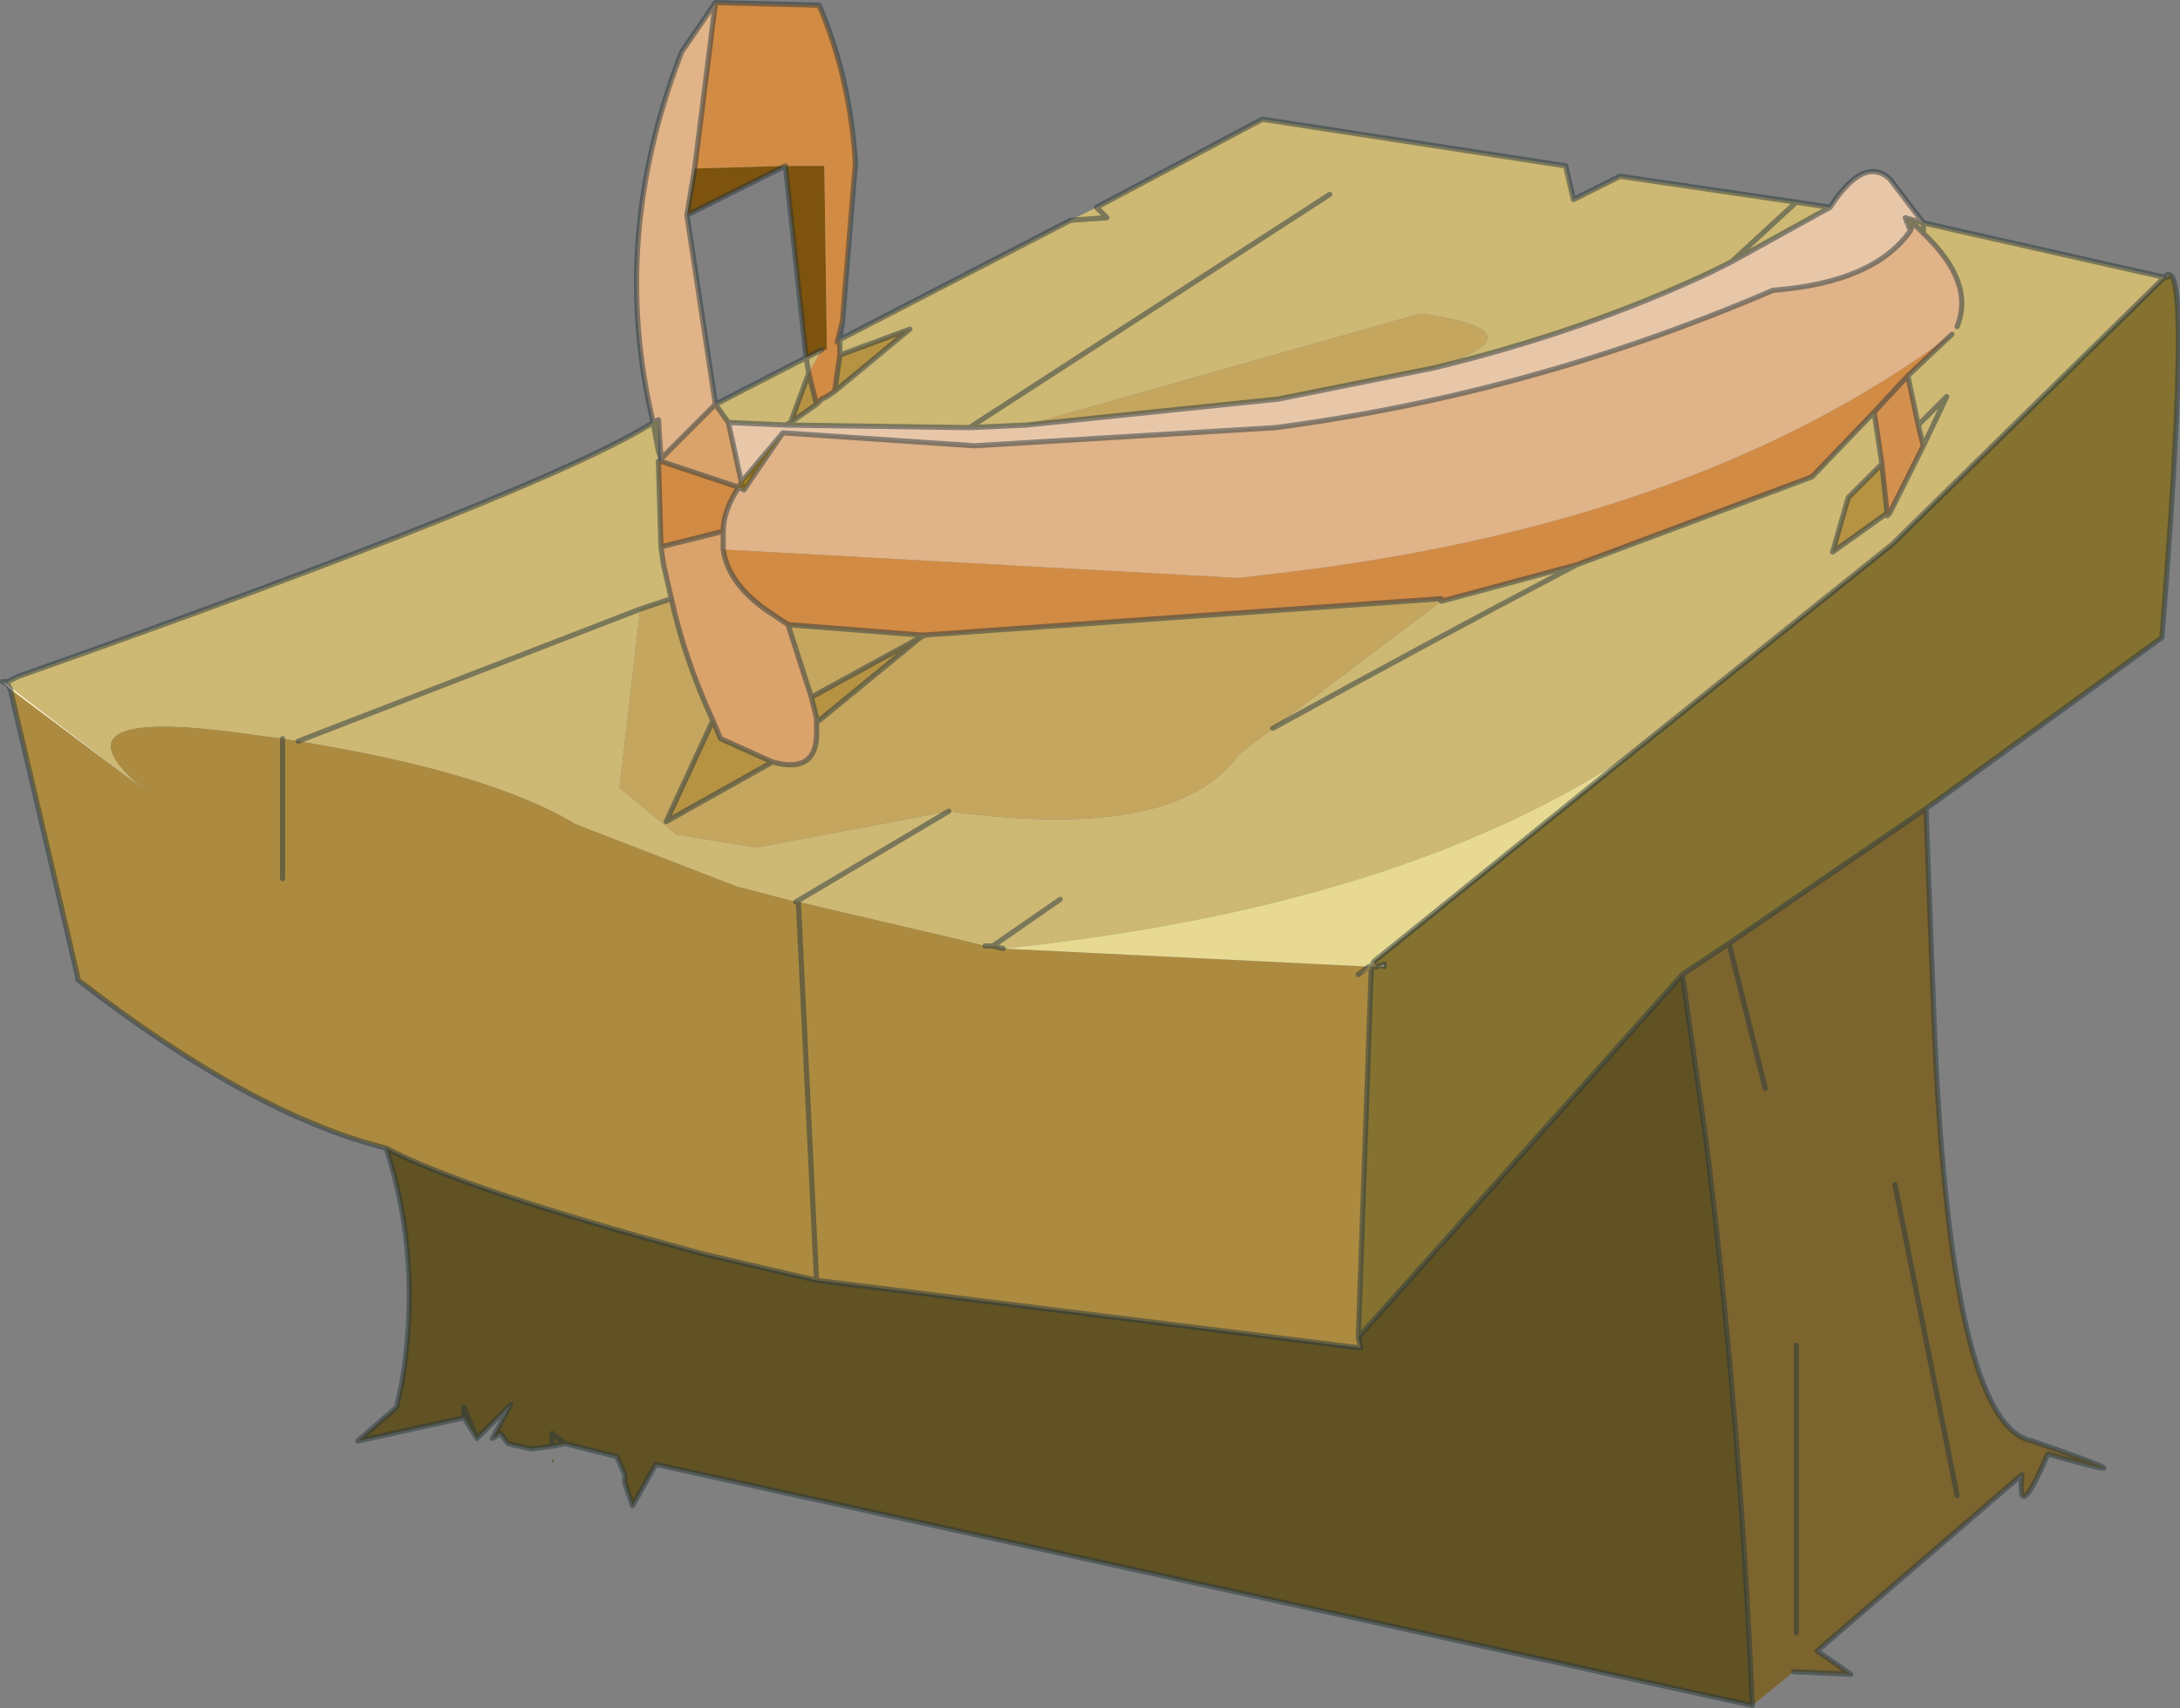 <?xml version="1.0" encoding="UTF-8" standalone="no"?>
<svg xmlns:xlink="http://www.w3.org/1999/xlink" height="32.95px" width="42.05px" xmlns="http://www.w3.org/2000/svg">
  <rect width="100%" height="100%" fill="#808080" stroke="none"/>
  <g transform="matrix(1.0, 0.0, 0.0, 1.0, 0.05, 0.05)">
    <path d="M0.15 13.25 L0.0 13.1 0.1 13.15 0.15 13.2 2.75 15.2 0.15 13.25 0.1 13.15 0.15 13.25 M26.65 18.6 L26.55 18.6 26.65 18.55 26.65 18.6 M26.2 25.95 L26.15 25.95 26.2 25.95" fill="#fceebe" fill-rule="evenodd" stroke="none"/>
    <path d="M41.75 5.25 L41.8 5.25 41.75 5.3 41.75 5.25 M26.5 18.6 L26.4 18.6 26.45 18.5 26.5 18.6 26.65 18.55 26.55 18.6 26.5 18.6 M26.15 18.75 L26.35 18.6 26.4 18.6 26.4 18.65 26.15 18.75" fill="#ecba48" fill-rule="evenodd" stroke="none"/>
    <path d="M15.05 8.3 L14.3 9.4 14.2 9.35 14.25 9.25 15.05 8.3 M36.4 9.85 L36.35 9.9 36.35 9.85 36.4 9.85 36.35 9.85 36.4 9.85 M14.3 9.4 L14.25 9.25 14.3 9.4" fill="#cf9716" fill-rule="evenodd" stroke="none"/>
    <path d="M0.1 13.1 L0.2 13.05 0.3 13.0 Q10.5 9.4 12.55 8.1 L12.65 8.05 12.65 8.65 12.65 8.85 12.7 10.5 12.75 10.85 12.9 11.5 12.3 11.7 11.9 15.15 13.0 16.05 14.55 16.3 18.25 15.6 Q22.65 16.2 23.85 14.5 L24.5 14.0 Q27.4 12.4 30.35 10.85 27.4 12.4 24.5 14.0 L27.75 11.55 30.35 10.85 34.9 9.15 36.1 7.9 36.25 8.9 35.6 9.55 35.3 10.6 36.35 9.85 36.35 9.9 36.4 9.85 37.05 8.55 36.95 8.15 37.5 7.6 37.05 8.55 37.5 7.6 36.95 8.15 36.75 7.2 37.6 6.4 37.7 6.25 Q38.05 5.4 37.05 4.45 L36.85 4.25 36.8 4.4 36.7 4.15 37.05 4.25 41.7 5.3 36.45 10.45 31.4 14.5 Q26.95 17.45 19.3 18.25 L19.1 18.2 18.95 18.2 18.55 18.1 15.35 17.35 15.3 17.35 18.25 15.6 15.3 17.35 14.15 17.05 11.05 15.85 Q9.4 14.85 5.7 14.25 L5.4 14.2 5.0 14.15 Q0.7 13.5 2.75 15.2 L0.15 13.2 0.1 13.15 0.1 13.1 M16.15 6.5 L20.6 4.2 21.1 3.95 24.3 2.25 30.15 3.15 30.3 3.8 31.2 3.35 34.6 3.85 35.25 3.95 33.35 5.0 32.95 5.2 Q30.5 6.35 27.6 7.05 29.8 6.35 27.35 6.0 L19.75 8.15 18.65 8.2 15.1 8.15 14.0 8.1 13.75 7.75 15.5 6.85 15.8 6.7 15.55 7.15 15.2 8.1 15.7 7.75 15.8 7.65 15.9 7.6 16.05 7.5 17.5 6.3 16.15 6.8 16.15 6.5 M37.05 4.25 L37.05 4.45 37.05 4.25 M34.6 3.85 L33.35 5.0 34.6 3.85 M20.4 17.3 L19.1 18.2 20.4 17.3 M20.6 4.2 L21.3 4.15 21.1 3.95 21.3 4.15 20.6 4.2 M15.1 8.15 L15.2 8.1 15.1 8.15 M12.65 8.65 L12.55 8.1 12.65 8.65 M15.7 13.85 L15.7 13.8 15.75 13.85 15.7 13.85 M15.5 6.85 L15.55 7.15 15.5 6.85 M17.7 12.25 L17.7 12.2 17.8 12.2 17.7 12.25 M12.3 11.7 L5.7 14.25 12.3 11.7 M25.6 3.7 L18.65 8.2 25.6 3.7" fill="#cdb874" fill-rule="evenodd" stroke="none"/>
    <path d="M7.4 22.1 Q4.8 21.45 1.45 18.85 L1.45 18.8 0.15 13.25 2.75 15.2 Q0.7 13.5 5.0 14.15 L5.4 14.2 5.7 14.25 Q9.4 14.85 11.05 15.85 L14.15 17.05 15.3 17.35 15.35 17.35 18.55 18.1 18.95 18.2 19.1 18.2 19.3 18.25 26.4 18.6 26.35 18.6 26.15 18.75 26.4 18.65 26.15 25.75 26.2 25.95 26.15 25.95 15.7 24.65 13.55 24.15 Q8.9 22.9 7.4 22.1 M5.4 14.2 L5.4 16.9 5.4 14.2 M15.7 24.65 L15.35 17.35 15.7 24.65" fill="#ac8b40" fill-rule="evenodd" stroke="none"/>
    <path d="M33.75 32.85 L12.6 28.2 12.15 29.0 12.0 28.55 12.0 28.4 11.85 28.05 10.85 27.8 10.6 27.85 10.2 27.9 9.75 27.8 9.6 27.6 9.45 27.7 9.8 27.05 9.15 27.7 8.9 27.3 6.85 27.75 7.6 27.1 7.7 26.65 Q8.1 24.25 7.4 22.1 8.9 22.9 13.55 24.15 L15.7 24.65 26.15 25.95 26.2 25.95 26.15 25.75 32.4 18.75 32.85 21.9 Q33.5 27.1 33.75 32.85 M10.85 27.8 L10.6 27.6 10.6 27.85 10.6 27.6 10.85 27.8 M10.65 28.15 L10.6 28.15 10.6 28.1 10.65 28.15 M9.15 27.7 L8.9 27.1 8.9 27.3 8.9 27.1 9.15 27.7" fill="#615223" fill-rule="evenodd" stroke="none"/>
    <path d="M26.45 18.5 L26.4 18.6 19.3 18.25 Q26.95 17.45 31.4 14.5 L26.45 18.5" fill="#e7d992" fill-rule="evenodd" stroke="none"/>
    <path d="M41.8 5.25 Q42.2 5.35 41.65 12.25 L37.1 15.55 33.3 18.15 32.4 18.75 26.15 25.75 26.4 18.65 26.4 18.6 26.5 18.6 26.45 18.5 31.4 14.5 36.45 10.45 41.7 5.3 41.75 5.3 41.8 5.25 M26.55 18.6 L26.65 18.6 26.65 18.55 26.5 18.6 26.55 18.6" fill="#857230" fill-rule="evenodd" stroke="none"/>
    <path d="M37.1 15.55 L37.25 19.5 Q37.55 27.45 39.15 27.75 41.75 28.65 39.45 28.0 38.85 29.4 38.95 28.4 L35.0 31.8 35.65 32.25 34.55 32.2 33.75 32.85 Q33.5 27.1 32.85 21.9 L32.4 18.75 33.3 18.15 37.1 15.55 M34.0 20.95 L33.3 18.15 34.0 20.95 M34.6 25.9 L34.6 31.45 34.6 25.9 M37.7 28.8 L36.5 22.8 37.7 28.8" fill="#7c642e" fill-rule="evenodd" stroke="none"/>
    <path d="M36.35 9.85 L35.3 10.6 35.6 9.55 36.25 8.9 36.35 9.85 M13.7 13.85 L13.85 14.2 14.85 14.65 12.8 15.8 13.7 13.85 M15.7 13.8 L15.6 13.4 17.7 12.25 15.75 13.85 15.7 13.8 M16.15 6.8 L17.5 6.3 16.05 7.5 16.15 6.8 M15.7 7.75 L15.2 8.1 15.55 7.15 15.7 7.75" fill="#b69343" fill-rule="evenodd" stroke="none"/>
    <path d="M13.2 4.1 L13.35 3.2 15.1 3.15 13.2 4.1 M15.8 6.7 L15.5 6.85 15.1 3.15 15.85 3.15 15.9 6.7 15.8 6.7" fill="#7d530d" fill-rule="evenodd" stroke="none"/>
    <path d="M27.6 7.05 L24.6 7.65 19.75 8.15 27.35 6.0 Q29.8 6.35 27.6 7.05 M24.5 14.0 L23.85 14.5 Q22.65 16.2 18.25 15.6 L14.55 16.3 13.0 16.05 11.9 15.15 12.3 11.7 12.9 11.5 Q13.15 12.65 13.7 13.85 L12.8 15.8 14.85 14.65 Q15.75 14.9 15.7 14.0 L15.7 13.85 15.75 13.85 17.7 12.25 15.6 13.4 15.15 12.0 17.7 12.2 17.7 12.25 17.8 12.2 27.75 11.5 27.75 11.55 24.5 14.0" fill="#c5a65f" fill-rule="evenodd" stroke="none"/>
    <path d="M13.75 0.0 L15.75 0.05 Q16.35 1.45 16.45 3.1 L16.2 6.15 16.1 6.55 16.15 6.5 16.15 6.8 16.05 7.5 15.9 7.6 15.8 7.65 15.7 7.75 15.55 7.15 15.8 6.7 15.9 6.7 15.85 3.15 15.1 3.15 13.35 3.2 13.75 0.0 M14.2 9.35 Q13.9 9.8 13.9 10.2 L12.7 10.5 12.65 8.85 12.7 8.85 14.2 9.35 M13.9 10.55 L23.85 11.1 24.25 11.05 Q32.55 10.15 37.6 6.4 L36.75 7.2 36.1 7.9 34.9 9.15 30.35 10.85 27.75 11.55 27.75 11.5 17.8 12.2 17.7 12.2 15.15 12.0 14.85 11.8 Q14.0 11.25 13.9 10.55" fill="#d58b42" fill-opacity="0.961" fill-rule="evenodd" stroke="none"/>
    <path d="M12.55 8.1 Q11.7 4.55 13.1 0.95 L13.75 0.0 13.35 3.2 13.2 4.1 13.75 7.75 12.7 8.8 12.65 8.05 12.55 8.1 M36.8 4.4 L36.85 4.25 37.05 4.45 Q38.05 5.4 37.7 6.25 L37.6 6.4 Q32.55 10.15 24.25 11.05 L23.85 11.1 13.9 10.55 13.9 10.45 13.9 10.2 Q13.9 9.8 14.2 9.35 L14.3 9.4 15.05 8.3 18.75 8.55 24.55 8.2 Q29.5 7.55 34.15 5.55 36.1 5.4 36.8 4.4" fill="#e3b588" fill-opacity="0.961" fill-rule="evenodd" stroke="none"/>
    <path d="M35.25 3.95 Q35.9 2.95 36.4 3.4 L37.05 4.25 36.7 4.15 36.8 4.4 Q36.1 5.4 34.15 5.55 29.5 7.55 24.55 8.2 L18.75 8.55 15.05 8.3 14.25 9.25 14.0 8.1 15.1 8.15 18.65 8.2 19.75 8.15 24.6 7.65 27.6 7.05 Q30.5 6.35 32.95 5.2 L33.35 5.0 35.25 3.95" fill="#eccaaa" fill-opacity="0.961" fill-rule="evenodd" stroke="none"/>
    <path d="M36.1 7.9 L36.75 7.2 36.95 8.15 37.05 8.55 36.4 9.85 36.35 9.85 36.25 8.9 36.1 7.9" fill="#d7914d" fill-opacity="0.961" fill-rule="evenodd" stroke="none"/>
    <path d="M13.9 10.2 L13.9 10.45 13.9 10.55 Q14.0 11.25 14.85 11.8 L15.15 12.0 15.6 13.4 15.7 13.8 15.7 13.85 15.7 14.0 Q15.75 14.9 14.85 14.65 L13.85 14.2 13.7 13.85 Q13.15 12.65 12.9 11.5 L12.75 10.85 12.7 10.5 13.9 10.2 M14.0 8.1 L14.25 9.25 14.2 9.35 12.7 8.85 12.7 8.8 13.75 7.75 14.0 8.1" fill="#dda46a" fill-opacity="0.961" fill-rule="evenodd" stroke="none"/>
    <path d="M41.7 5.3 L41.75 5.25 41.8 5.25 Q42.2 5.35 41.65 12.25 L37.1 15.55 37.25 19.5 Q37.55 27.45 39.15 27.75 41.75 28.65 39.45 28.0 38.85 29.4 38.95 28.4 L35.0 31.8 35.65 32.25 34.55 32.2 M33.75 32.85 L12.6 28.2 12.15 29.0 12.0 28.55 12.0 28.4 11.85 28.05 10.85 27.8 10.6 27.85 10.2 27.9 9.75 27.8 9.6 27.6 9.45 27.7 9.8 27.05 9.15 27.7 8.9 27.3 6.85 27.75 7.6 27.1 7.7 26.65 Q8.1 24.25 7.4 22.1 4.8 21.45 1.45 18.85 L1.45 18.8 0.15 13.25 0.1 13.15 0.0 13.1 0.1 13.15 0.1 13.1 0.2 13.05 0.3 13.0 Q10.5 9.4 12.55 8.1 11.7 4.55 13.1 0.95 L13.75 0.0 15.75 0.05 Q16.35 1.45 16.45 3.1 L16.2 6.15 16.15 6.5 20.6 4.2 21.3 4.15 21.1 3.95 24.3 2.25 30.15 3.15 30.3 3.8 31.2 3.35 34.6 3.85 35.25 3.95 Q35.9 2.95 36.4 3.4 L37.05 4.25 41.7 5.3 41.75 5.3 41.75 5.25 M0.0 13.1 L0.1 13.1 M36.8 4.4 L36.85 4.25 37.05 4.45 37.05 4.25 36.7 4.15 36.8 4.4 Q36.1 5.4 34.15 5.55 29.5 7.55 24.55 8.2 L18.75 8.55 15.05 8.3 14.3 9.4 14.2 9.35 Q13.9 9.8 13.9 10.2 L13.9 10.45 13.9 10.55 Q14.0 11.25 14.85 11.8 L15.15 12.0 15.6 13.4 15.7 13.8 15.7 13.85 15.7 14.0 Q15.75 14.9 14.85 14.65 L12.8 15.8 13.7 13.85 13.85 14.2 14.85 14.65 M37.7 6.25 Q38.05 5.4 37.05 4.45 M33.35 5.0 L34.6 3.85 M35.25 3.95 L33.35 5.0 32.95 5.2 Q30.5 6.35 27.6 7.05 L24.6 7.65 19.75 8.15 18.65 8.2 15.1 8.15 14.0 8.1 14.25 9.25 15.05 8.3 M36.1 7.9 L36.75 7.2 37.6 6.4 M36.95 8.15 L37.05 8.55 37.5 7.6 36.95 8.15 36.75 7.2 M36.25 8.9 L36.1 7.9 34.9 9.15 30.35 10.85 Q27.4 12.4 24.5 14.0 M18.25 15.6 L15.3 17.35 M18.95 18.2 L19.1 18.2 20.4 17.3 M36.4 9.85 L36.35 9.9 36.35 9.85 35.3 10.6 35.6 9.55 36.25 8.9 36.35 9.85 36.4 9.85 37.05 8.55 M17.8 12.2 L27.75 11.5 27.75 11.55 30.35 10.85 M26.4 18.6 L26.5 18.6 26.65 18.55 26.65 18.6 M26.45 18.5 L26.4 18.6 26.35 18.6 26.15 18.75 M33.75 32.85 Q33.5 27.1 32.85 21.9 L32.4 18.75 26.15 25.75 26.2 25.95 26.15 25.95 15.7 24.65 13.55 24.15 Q8.9 22.9 7.4 22.1 M33.3 18.15 L34.0 20.95 M32.4 18.75 L33.3 18.15 37.1 15.55 M31.4 14.5 L26.45 18.5 M41.7 5.3 L36.45 10.45 31.4 14.5 M13.35 3.2 L13.2 4.1 15.1 3.15 15.5 6.85 13.75 7.75 14.0 8.1 M13.35 3.2 L13.75 0.0 M15.2 8.1 L15.1 8.15 M12.7 8.8 L13.75 7.75 13.2 4.1 M12.7 8.8 L12.65 8.65 12.55 8.1 12.65 8.05 12.7 8.8 M12.65 8.85 L12.7 8.85 14.2 9.35 14.25 9.25 14.3 9.4 M13.9 10.2 L12.7 10.5 12.75 10.85 12.9 11.5 Q13.15 12.65 13.7 13.85 M12.9 11.5 L12.3 11.7 5.7 14.25 M12.65 8.85 L12.7 10.5 M16.15 6.5 L16.15 6.8 17.5 6.3 16.05 7.5 15.9 7.6 15.8 7.65 15.7 7.75 15.2 8.1 15.55 7.15 15.5 6.85 15.8 6.7 M16.2 6.15 L16.1 6.55 16.15 6.5 M15.55 7.15 L15.7 7.75 M16.05 7.5 L16.15 6.8 M17.7 12.2 L15.15 12.0 M17.8 12.2 L17.7 12.25 15.75 13.85 15.7 13.85 M17.7 12.2 L17.8 12.2 M5.4 16.9 L5.4 14.2 M19.3 18.25 L19.1 18.2 M15.35 17.35 L15.7 24.65 M17.7 12.25 L15.6 13.4 M10.6 27.85 L10.6 27.6 10.85 27.8 M12.0 28.4 L11.85 28.05 M8.9 27.3 L8.9 27.1 9.15 27.7 M34.6 31.45 L34.6 25.9 M18.65 8.2 L25.6 3.7 M36.5 22.8 L37.7 28.8 M26.4 18.65 L26.15 25.75" fill="none" stroke="#28383e" stroke-linecap="round" stroke-linejoin="round" stroke-opacity="0.502" stroke-width="0.1"/>
  </g>
</svg>
